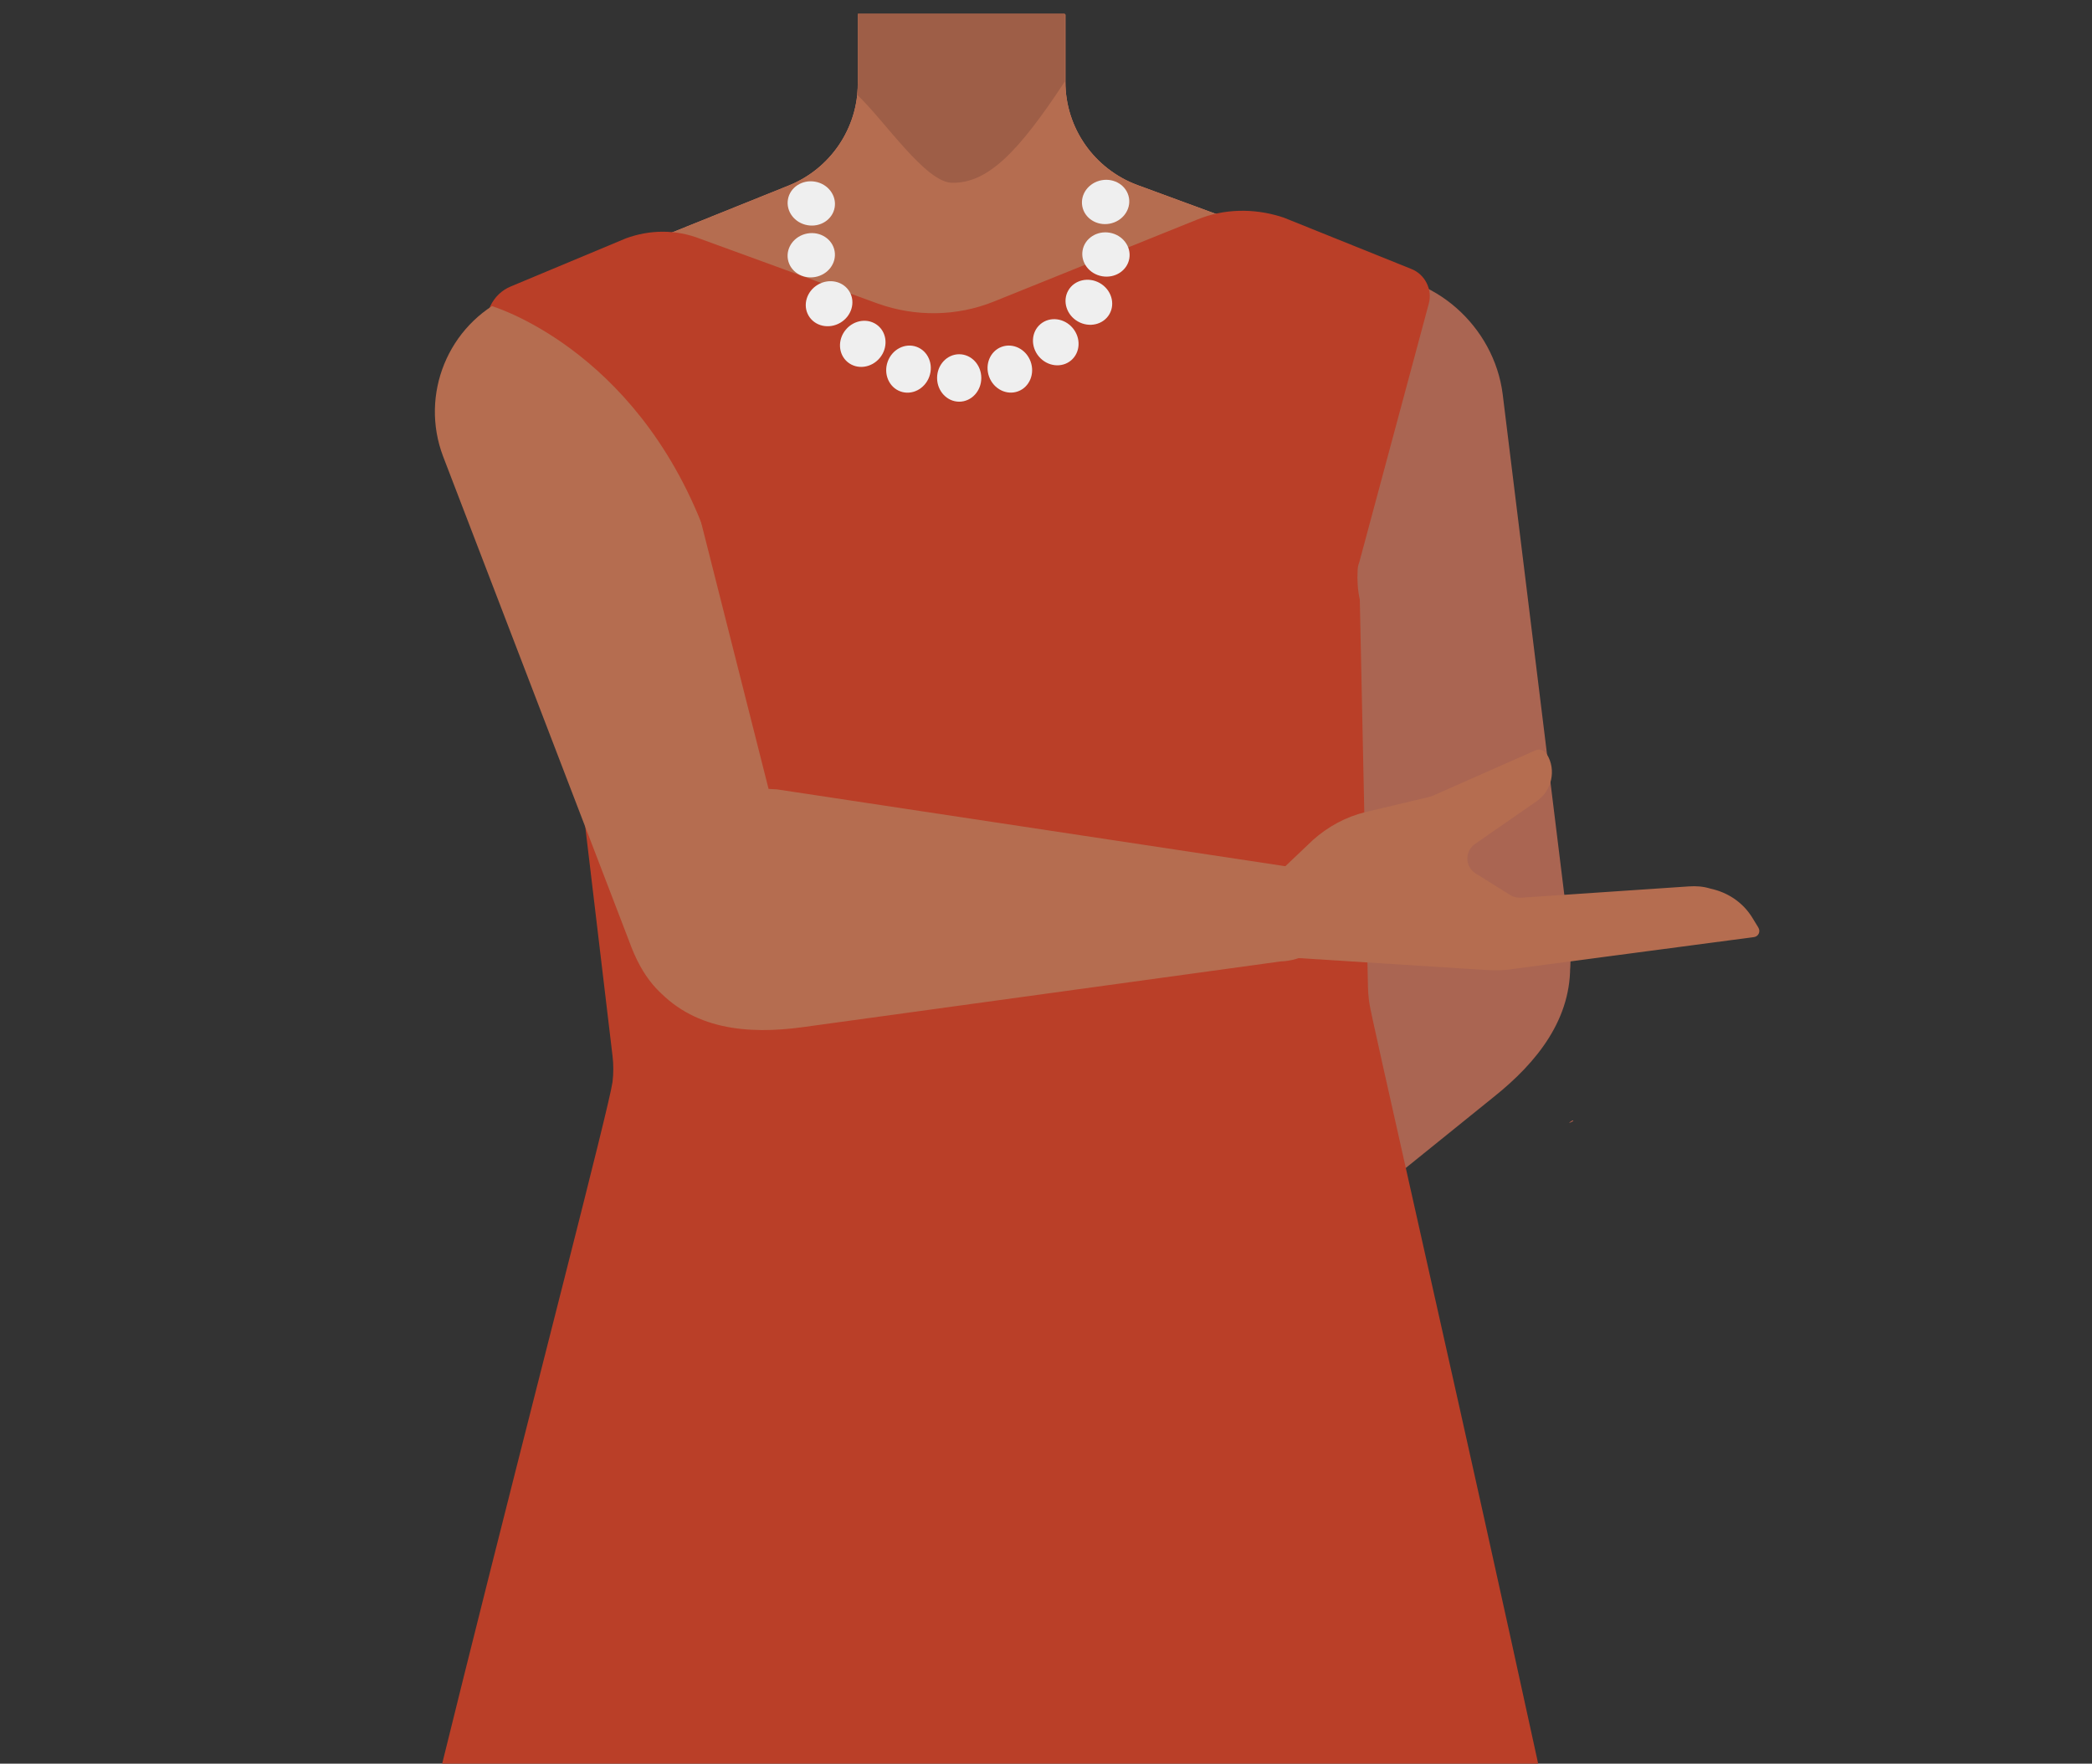 <?xml version="1.0" encoding="utf-8"?>
<!-- Generator: Adobe Illustrator 26.0.3, SVG Export Plug-In . SVG Version: 6.00 Build 0)  -->
<svg version="1.1" id="Layer_1" xmlns="http://www.w3.org/2000/svg" xmlns:xlink="http://www.w3.org/1999/xlink" x="0px" y="0px"
	 viewBox="0 0 388 327.1" style="enable-background:new 0 0 388 327.1;" xml:space="preserve">
<rect x="0" y="0" width="388" height="327.1" fill="#333333" stroke="none"/>
<style type="text/css">
	.st0{fill:#E78367;}
	.st1{fill:#B56D50;}
	.st2{fill:#AA6552;}
	.st3{fill:#CE6A52;}
	.st4{fill:#9E5E47;}
	.st5{fill:#BA3F28;}
	.st6{fill:#EFEFEF;}
</style>
<path class="st0" d="M243,92.6l2.2,18.2l-21.1,75.3H132l-22.5-75.6l2.6-18.7L95.1,55l51.2-20.6c7.7-3.1,12.8-10.6,12.8-18.9V2.7
	h38.5v12.5c0,8.5,5.3,16.1,13.3,19.1l51.4,18.9L243,92.6z"/>
<path class="st1" d="M243,92.6l2.2,18.2l-21.1,75.3H132l-22.5-75.6l2.6-18.7L95.1,55l51.2-20.6c7.7-3.1,12.8-10.6,12.8-18.9V2.7
	h38.5v12.5c0,8.5,5.3,16.1,13.3,19.1l51.4,18.9L243,92.6z"/>
<path class="st2" d="M290.9,172.2L290.9,172.2L290.9,172.2l-12.2-99.1l0,0c-1.6-12.6-12.8-22.5-25-22.1s-20.9,11.1-19.3,23.8
	c0,0.2,0,0.4,0.1,0.6l24.7,102c2.6,10.2,10.3,16.5,18,15.4C285.7,191.6,293.1,187.2,290.9,172.2z"/>
<path class="st2" d="M284.8,166.3c-8.3-9-20.2-8.3-28.9,0.1c-0.2,0.2-3.7,4.3-3.7,4.3l-56.1,77.5c0,0-5.3,5.5,0.7,11.6
	c5.4,5.5,11.3-0.7,11.3-0.7l69-55.7c8-6.4,14.5-14.5,14.1-25C291.1,174.1,287.4,169.1,284.8,166.3z"/>
<path class="st3" d="M291.8,207.9l-0.1-0.1c-0.2,0.1-0.4,0.2-0.6,0.4l-0.1,0.1L291.8,207.9z"/>
<path class="st4" d="M159.1,2.5h38.4v12.6l0,0c-8.6,13.1-14.3,18.9-20.9,18.8c-4.9,0-12.6-11.6-17.6-16.3l0.1-2.3V2.5z"/>
<path class="st0" d="M137.8,194.4v-0.1l0.7-0.1h0.2L137.8,194.4z"/>
<path class="st5" d="M116.1,44.2l-21.3,8.9c-3.5,1.4-5.3,5.3-4.3,8.9l12.7,45.1c0.1,0.5,0.2,1.1,0.3,1.6c0,0.7,0,1.4,0,2.2
	l10.1,84.9c0.2,1.6,0.2,3.3,0,4.9l0,0c-1.5,10.2-53.7,205.7-54.8,233.2c-0.3,7.2,38.8,15,45.9,15.5l62.9,4c0.8,0.1,1.7,0.1,2.5,0.1
	l83-1.7c9.5,0,54.7-3.4,54.1-12.9c-1.9-28.8-52.5-247.6-53.2-252.7l0,0c-0.2-1.1-0.3-2.8-0.3-3.9l-1.5-71.1
	c-0.4-1.8-0.5-3.6-0.4-5.4c0-0.5,0.1-1,0.3-1.5l12.9-48c0.7-2.6-0.7-5.4-3.2-6.4l-23.6-9.5c-0.2-0.1-0.4-0.1-0.6-0.2
	c-5.1-1.6-10.6-1.5-15.5,0.5l-37.7,15.2c-6.9,2.8-14.6,2.9-21.6,0.4l-32.9-12C125.3,42.5,120.5,42.6,116.1,44.2z"/>
<path class="st1" d="M116.7,174.6L116.7,174.6L116.7,174.6L82.2,84.7l0,0c-4.4-11.5,0.9-24.5,12.1-29.6c10.5-4.7,22.8,0,27.5,10.5
	c0.2,0.4,0.4,0.9,0.6,1.4c0.1,0.2,0.1,0.3,0.2,0.5l24.7,97.6c2.4,9.8-1.6,18.5-8.9,21C130.2,188.8,121.6,188.2,116.7,174.6z"/>
<path class="st1" d="M237.5,161.5c-0.4,0.3-0.7,0.8-0.8,1.2c-1.1,3-5.1,14.1-0.7,14.6l1.8,0.2l37.8,2.4c1.7,0.1,3.4,0.1,5.1-0.2
	l44.6-5.9c0.8-0.1,1.3-1,0.8-1.8l-1.1-1.8c-1.6-2.6-4.1-4.4-7-5.2l-0.8-0.2c-1.3-0.4-2.6-0.5-4-0.4l-31.1,2.1c-0.7,0-1.4-0.1-2-0.5
	l-6.4-4c-2-1.2-2.1-4.1-0.1-5.5l11.4-7.9c2.8-1.9,3.7-5.8,1.9-8.7l0,0c-0.5-0.8-1.4-1.1-2.2-0.7l-19,8.4c-0.2,0.1-0.4,0.1-0.6,0.2
	l-11.8,2.8c-3.7,0.9-7,2.7-9.8,5.2L237.5,161.5z"/>
<path class="st1" d="M117.5,168.6c-0.3-13.3,8.8-22,20.9-22.5c0.3,0,5.7,0.3,5.7,0.3l94.6,14.3c0,0,7.6,0,7.6,9.3
	c0,8.3-8.7,8.3-8.7,8.3l-88.7,12.2c-10.2,1.4-20.6,0.5-27.6-7.7C118.4,179.3,117.5,172.7,117.5,168.6z"/>
<path class="st5" d="M91,56.7c0,0,26.6,7.6,39.6,41.6c12.9,33.9,3-43.7,3-43.7l-25.7-3.9l-13.5,3.4L91,56.7z"/>
<g>
	<g>
		<ellipse transform="matrix(0.984 -0.177 0.177 0.984 -3.383 36.956)" class="st6" cx="205.1" cy="37.4" rx="4.4" ry="4.1"/>
	</g>
	<g>
		<ellipse transform="matrix(0.17 -0.985 0.985 0.17 123.858 241.216)" class="st6" cx="205.1" cy="47.1" rx="4.1" ry="4.4"/>
	</g>
	<g>
		
			<ellipse transform="matrix(0.497 -0.868 0.868 0.497 52.911 203.43)" class="st6" cx="201.9" cy="56.1" rx="4.1" ry="4.4"/>
	</g>
	<g>
		<ellipse transform="matrix(0.764 -0.646 0.646 0.764 5.276 141.383)" class="st6" cx="195.7" cy="63.5" rx="4.1" ry="4.4"/>
	</g>
	<g>
		<ellipse transform="matrix(0.938 -0.345 0.345 0.938 -12.086 68.948)" class="st6" cx="187.4" cy="68.4" rx="4.1" ry="4.4"/>
	</g>
	<g>
		
			<ellipse transform="matrix(1 -3.749945e-03 3.749945e-03 1 -0.262 0.667)" class="st6" cx="177.9" cy="70.1" rx="4.1" ry="4.4"/>
	</g>
	<g>
		<ellipse transform="matrix(0.339 -0.941 0.941 0.339 47.046 203.736)" class="st6" cx="168.4" cy="68.4" rx="4.4" ry="4.1"/>
	</g>
	<g>
		<ellipse transform="matrix(0.64 -0.768 0.768 0.64 8.694 145.882)" class="st6" cx="160" cy="63.7" rx="4.4" ry="4.1"/>
	</g>
	<g>
		<ellipse transform="matrix(0.864 -0.503 0.503 0.864 -7.434 85.047)" class="st6" cx="153.8" cy="56.3" rx="4.4" ry="4.1"/>
	</g>
	<g>
		<ellipse transform="matrix(0.984 -0.177 0.177 0.984 -6.001 27.435)" class="st6" cx="150.5" cy="47.3" rx="4.4" ry="4.1"/>
	</g>
	<g>
		<ellipse transform="matrix(0.17 -0.985 0.985 0.17 87.849 179.581)" class="st6" cx="150.5" cy="37.6" rx="4.1" ry="4.4"/>
	</g>
</g>
</svg>

